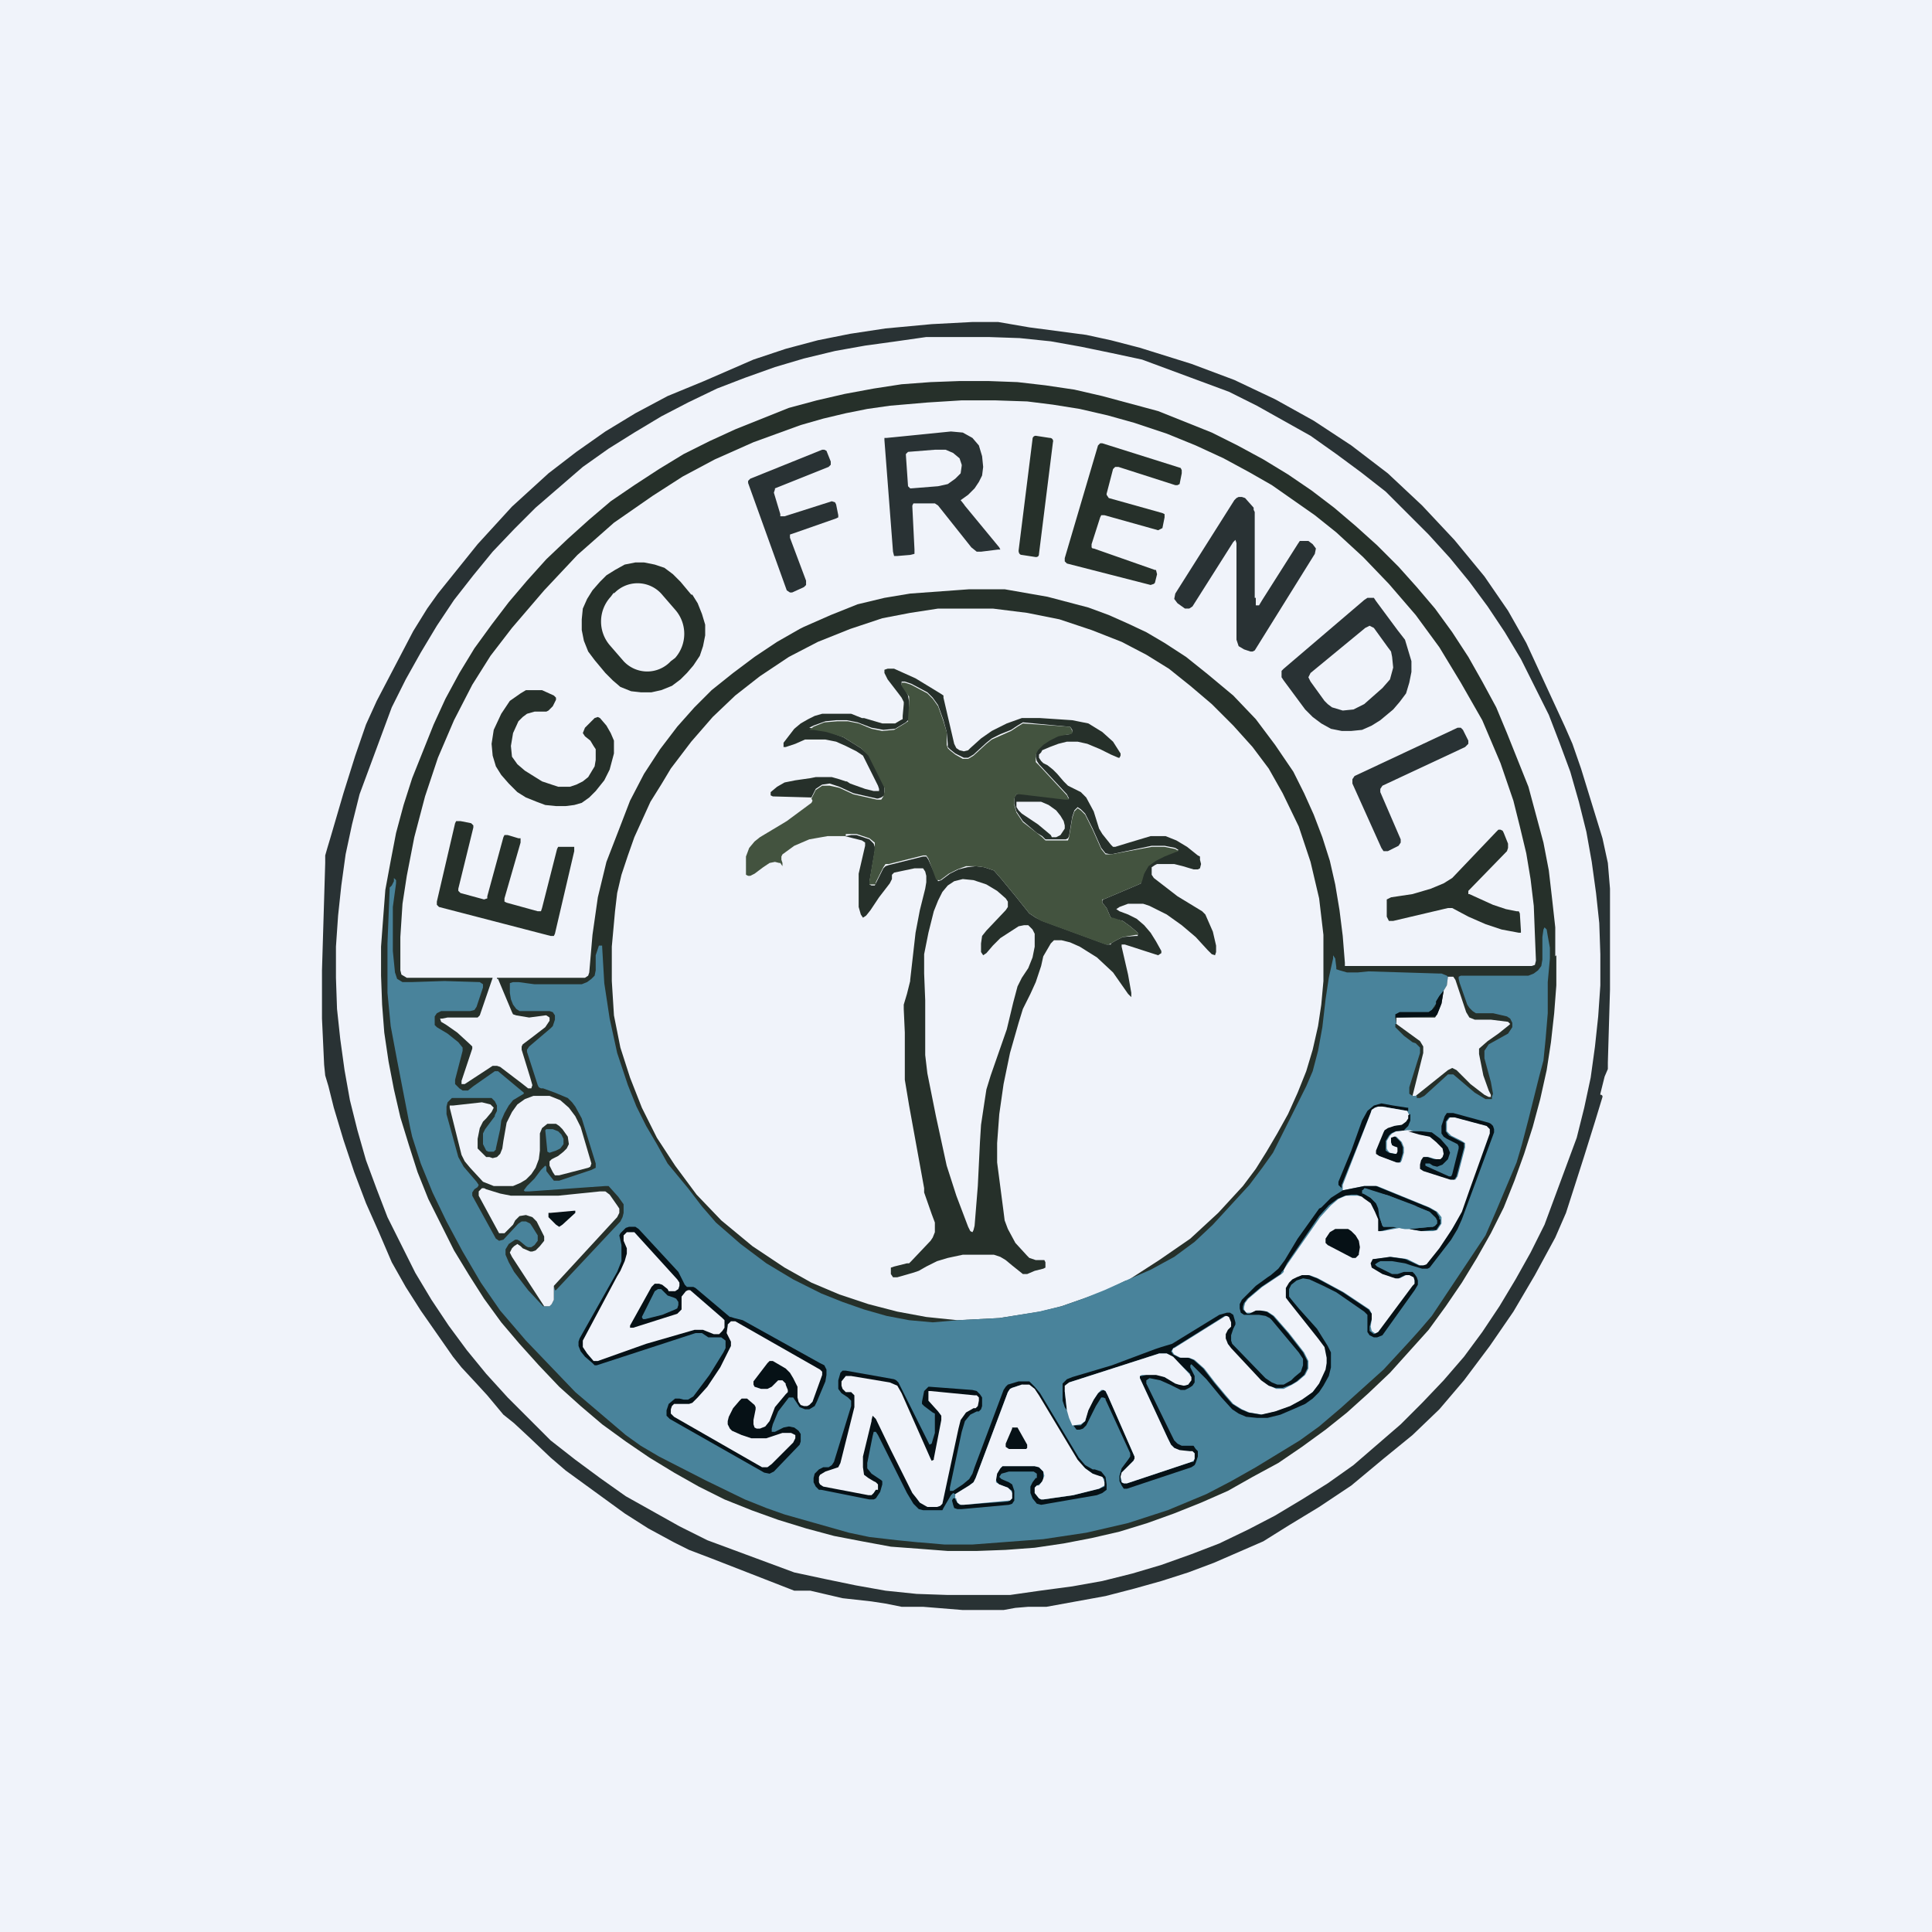 <!-- by TradingView --><svg width="18" height="18" viewBox="0 0 18 18" xmlns="http://www.w3.org/2000/svg"><path fill="#F0F3FA" d="M0 0h18v18H0z"/><path fill-rule="evenodd" d="M14.92 10.2h-.01v-.01l.04-.16.03-.07V9.9l.02-.68v-.94l-.02-.24-.05-.23-.2-.65-.08-.23-.07-.16-.36-.78-.17-.3-.22-.32-.28-.34-.3-.32-.32-.3-.34-.26-.35-.23-.36-.2-.38-.18-.4-.15-.48-.15-.27-.07-.23-.05-.53-.07L9.3 3h-.24l-.38.02-.43.04-.33.05-.3.06-.3.08-.3.1-.46.2-.34.14-.3.16-.28.17-.27.19-.26.2-.34.31-.32.35-.37.46-.1.14-.13.21-.34.65-.1.22-.1.29-.11.35-.12.41-.03.1-.02.07v.07l-.03 1v.45l.02.43.01.1.03.1.05.2.09.3.1.3.11.29.12.27.12.28.13.23.14.22.3.43.08.1.13.14.11.12.1.12.05.06.1.08.14.13.2.19.14.12.55.4.22.14.24.13.14.07.21.08.77.3h.15l.3.07.27.03.13.02.15.03h.2l.37.03h.38l.11-.02.12-.01h.17l.55-.1.27-.07.25-.07.25-.08.24-.09.23-.1.23-.1.24-.15.28-.17.3-.2.3-.25.27-.22.25-.24.23-.27.24-.32.22-.32.2-.34.19-.35.1-.23.09-.28.08-.25.1-.32.07-.23v-.01Zm-.01-1.02v-.29l-.01-.29-.03-.28-.04-.29-.05-.28-.07-.28-.08-.28-.1-.27-.1-.26-.13-.26-.13-.26-.15-.25-.16-.24-.17-.23-.18-.22-.2-.22-.2-.2-.2-.2-.23-.18-.23-.17-.24-.17-.25-.14-.25-.14-.26-.13-.27-.1-.27-.1-.27-.1-.28-.06-.29-.06-.28-.05-.29-.03-.29-.01h-.58l-.28.04-.29.04-.28.05-.29.07-.27.08-.28.1-.26.1-.27.13-.25.13-.25.15-.24.15-.24.17-.22.19-.22.19-.2.2-.2.21-.18.22-.18.23-.16.24-.15.25-.14.25-.13.26-.1.27-.1.27-.1.27-.07.28-.06.28-.04.29-.03.28-.02.29v.29l.01.29.03.28.04.29.05.28.07.28.08.28.1.27.1.26.13.26.13.26.15.25.16.24.17.23.18.22.2.22.2.2.2.2.23.18.23.17.24.17.25.14.25.14.26.13.27.1.27.1.27.1.28.06.29.06.28.05.29.03.29.01h.58l.28-.04.3-.04.28-.05.28-.07.27-.08.28-.1.26-.1.27-.13.25-.13.25-.15.24-.15.24-.17.22-.19.22-.19.2-.2.2-.21.19-.22.17-.23.16-.24.15-.25.14-.25.13-.26.1-.27.1-.27.1-.27.07-.28.06-.28.04-.29.03-.28.02-.29Z" fill="#293234"/><path d="M14.5 8.9v.28l-.02.26-.03.27-.04.26-.06.27-.07.26-.08.25-.09.25-.1.25-.12.24-.13.23-.14.23-.15.22-.16.22-.18.2-.18.2-.2.19-.2.18-.2.16-.22.16-.22.15-.24.13-.23.13-.25.11-.25.1-.25.09-.26.08-.26.06-.26.05-.27.04-.27.02-.27.01h-.27l-.26-.02-.27-.02-.27-.05-.26-.05-.26-.07-.26-.08-.25-.09-.25-.1-.24-.12-.23-.13-.23-.14-.22-.15-.22-.16-.2-.17-.2-.18-.19-.2-.18-.2-.17-.2-.16-.22-.14-.22-.14-.23-.12-.24-.12-.24-.1-.25-.08-.25-.08-.26-.06-.26-.05-.26-.04-.27-.02-.26-.01-.27v-.27l.02-.27.02-.26.05-.27.05-.26.07-.26.08-.25.1-.25.1-.25.11-.24.13-.24.14-.23.16-.22.16-.21.17-.2.18-.2.2-.19.2-.18.2-.17.22-.15.23-.15.23-.14.24-.12.24-.11.25-.1.25-.1.26-.07.26-.06.27-.05.26-.04.27-.02.27-.01h.27l.27.01.26.03.27.04.26.06.26.07.26.07.25.1.25.1.24.12.24.13.23.14.22.15.21.16.2.17.2.18.2.2.17.19.17.2.16.22.15.23.13.23.13.24.1.24.1.25.1.25.07.26.07.26.05.26.03.26.03.27v.27Z" fill="#26302A"/><path d="m4.64 9.12.13.31.01.02.03.01.12.02.15-.02h.01l.03.02v.03l-.04.06-.13.1-.08.06-.01.02v.03l.08.26.02.07-.01.03h-.03l-.05-.04-.21-.16-.03-.01h-.04l-.26.17H4.3v-.03l.1-.3v-.02l-.02-.02-.12-.11-.1-.07-.05-.03-.01-.03h.02l.05-.01h.28l.02-.02.12-.35h-.8l-.05-.03-.01-.04v-.31l.02-.31.04-.26.07-.36.1-.38.12-.36.15-.35.17-.33.17-.27.2-.26.3-.35.31-.33.34-.3.36-.25.28-.18.3-.16.36-.16.44-.16.21-.06.21-.05.2-.04.21-.03.35-.03.32-.02h.31l.3.01.24.03.25.04.26.06.25.07.3.1.27.11.26.12.24.13.21.12.2.14.2.14.2.16.25.23.24.25.25.29.22.3.2.33.2.35.17.4.12.35.06.24.06.25.04.24.03.25.01.26.01.25-.01.04-.03.01h-1.74v-.03l-.02-.25-.03-.24-.04-.24-.05-.22-.07-.22-.08-.21-.09-.2-.1-.2-.17-.25-.18-.24-.21-.22-.24-.2-.2-.16-.2-.13-.17-.1-.17-.08-.18-.08-.19-.07-.38-.1-.4-.07h-.33l-.55.04-.24.04-.25.06-.25.1-.25.11-.04.02-.21.12-.21.14-.2.15-.2.16-.16.16-.16.18-.16.21-.15.23-.13.25-.1.26-.12.31-.08.33-.05.35-.03.35-.01.03-.03.02H4.63v.01Z" fill="#F0F3FA"/><path d="m8.98 4.7.33.4.01.02H9.3l-.16.02H9.1l-.05-.04-.31-.39-.03-.02h-.2l-.01.02v.01l.02.4v.04l-.04.01-.12.01h-.03l-.01-.04-.08-1.04v-.02h.02l.6-.06.11.01.09.05.06.07.03.1.01.1-.01.08-.03.06-.04.06-.06.06-.07.05.04.05Z" fill="#293234"/><path d="m9.78 4.08-.13-.02a.03.03 0 0 0-.03.03l-.13 1.04c0 .02.01.04.03.04l.13.02c.02 0 .03-.01.03-.03l.13-1.04a.03.03 0 0 0-.03-.04ZM10.78 5.35l-.02.08-.01.01-.03.01-.78-.2-.02-.02V5.2l.31-1.05.02-.02h.02l.73.23.01.02v.03l-.02.1-.02.01h-.02l-.53-.17h-.03l-.02.02-.06.23v.01l.02.03.5.14.02.01v.03l-.02.1-.04.02-.5-.14h-.03l-.01.02-.08.25v.03l.01.01h.01l.57.2h.01l.01.04Z" fill="#26302A"/><path d="m7.33 5.5-.36-1v-.02l.02-.02.67-.27h.02l.02.01.04.1v.03l-.02.02-.5.2v.01l-.01.03.06.2v.02h.04l.44-.14.03.01.01.02.02.1v.02l-.02.01-.4.14-.03.01v.03l.15.4v.04l-.02.02-.11.05h-.02l-.03-.02Z" fill="#293234"/><path d="M8.44 4.24v-.01l.02-.02.25-.02h.1l.07.03.06.05.02.06v.01l-.01.07-.05.05-.07.05-.09.02-.25.02h-.01l-.02-.02-.02-.29Z" fill="#F0F3FA"/><path d="M11.7 5.57v.07h.03l.03-.05.33-.52.02-.03h.08l.04.03.03.04-.01.05-.56.9-.02.01h-.02l-.06-.02-.05-.03-.02-.06V5.06l-.01-.03-.02.02-.38.6-.03.02h-.04l-.07-.05-.03-.04.01-.05.55-.87.02-.02.02-.01h.03l.03.01.08.09v.02l.01.02v.8Z" fill="#293234"/><path d="m6.45 5.54.05.08.04.1.03.1v.1l-.02.1-.03.09-.06.09-.06.07-.06.06-.08.06-.1.04-.09.02h-.1l-.09-.01-.1-.04-.07-.06-.07-.07-.1-.12-.06-.08-.04-.1-.02-.1v-.1l.01-.1.04-.09.05-.08.07-.08.06-.06.08-.05.09-.05.1-.02H6l.1.02.09.03.08.06.07.07.1.12Z" fill="#26302A"/><path d="m5.72 5.52-.03.04a.34.34 0 0 0-.01.45l.13.15a.3.3 0 0 0 .44 0l.04-.03a.34.34 0 0 0 0-.45l-.13-.15a.3.3 0 0 0-.44 0Z" fill="#F0F3FA"/><path d="m12.71 5.59.03-.02h.06l.02.03.2.27.07.09.03.1.03.1v.1l-.02.1-.03.1-.06.08-.06.07-.12.1-.08.05-.09.04-.1.01h-.09l-.1-.02-.09-.05-.08-.06-.07-.07-.2-.27-.02-.03v-.06l.02-.02.75-.64Z" fill="#293234"/><path d="m10.49 11.93-.2.1-.2.07-.2.07-.2.05-.38.06-.39.02-.29-.03-.27-.05-.27-.07-.27-.09-.26-.11-.25-.14-.3-.2-.29-.24-.23-.24-.2-.27-.17-.26-.14-.28-.11-.28-.09-.28-.06-.3-.02-.32v-.32l.03-.33.02-.17.04-.17.06-.18.06-.17.15-.33.1-.16.09-.15.19-.25.2-.23.21-.2.23-.18.27-.18.27-.14.3-.12.3-.1.26-.05.26-.04h.51l.32.04.3.06.3.1.28.11.23.12.21.13.2.16.2.17.2.2.18.2.15.2.13.23.15.31.11.33.08.34.04.34v.43l-.02.22-.03.2-.05.22-.06.2-.08.2-.09.2-.1.18-.1.17-.1.16-.12.16-.23.25-.26.24-.29.2-.31.2ZM12.72 5.85l.04-.02.04.02.13.18.03.04.01.05.01.1-.03.11-.07.08-.17.15-.1.05-.1.01-.1-.03-.04-.03-.03-.03-.13-.18-.02-.04.02-.04.51-.42Z" fill="#F0F3FA"/><path d="m7.88 7.79.05-.01h.05l.12.04.04.04.01.03v.04l-.05.29v.02l.02.01h.03l.01-.02.07-.14.02-.02.03-.01.32-.08h.03l.02.03.08.18.01.02.03-.01.08-.06.08-.04.08-.02.08-.01.08.01.09.03.07.08.14.17.12.15.06.04.06.03.6.22h.04v-.01l.05-.03.06-.03.12-.01h.02v-.03l-.07-.06-.07-.05-.09-.02-.02-.01-.01-.02-.03-.07-.04-.05v-.02l.01-.01.33-.14.02-.01V8.2l.03-.07.04-.07.07-.05.08-.04.1-.04.03-.01-.03-.02-.1-.02h-.12l-.38.08-.05-.01-.04-.05-.08-.18-.07-.14-.04-.04-.03-.02-.03.03-.02.06-.03.18-.01.02-.02.01h-.19l-.03-.03-.05-.03-.13-.11-.06-.09-.02-.07v-.06l.02-.03.03-.01.42.05h.04l-.02-.04-.26-.28-.02-.03-.01-.04v-.03l.02-.04.05-.05.06-.04.09-.04.1-.01.02-.02V6.8l-.02-.03h-.02l-.42-.04-.05.03-.06.04-.1.04-.08.04-.05.04-.12.11-.05.03h-.04l-.08-.04-.05-.04-.02-.02v-.03l-.01-.11-.03-.11-.05-.14-.05-.07-.05-.05-.15-.08-.06-.02H8.4v.03l.04.06.02.04.01.06v.15l-.01.02-.02.02-.1.06-.11.01-.11-.02-.13-.05-.1-.02h-.1l-.1.01-.11.04-.04.02.04.01.12.02.16.06.16.1.07.06.06.1.09.2v.08l-.03.02-.03.01h-.01l-.22-.05-.13-.06-.09-.03-.07.01-.06.04-.04.08-.36-.01-.02-.01v-.03l.06-.05.07-.04.1-.02.14-.02.05-.01H7.75l.07.02.06.02h.01l.03.02.14.05.08.02h.05v-.02l-.01-.03-.09-.18-.05-.1L7.98 7l-.1-.05-.09-.04-.1-.02H7.5l-.09.04-.09.03H7.3v-.04l.1-.13.06-.05.07-.04.06-.03.07-.02h.27l.1.04h.02l.17.05h.12l.05-.03.02-.01v-.03l.01-.11v-.02L8.4 6.5l-.03-.04-.1-.13-.03-.06v-.03l.03-.01h.06l.2.09.23.14.03.02v.02l.1.43.02.04.03.02.04.01.04-.01.02-.02.1-.09.1-.07.14-.07.14-.05h.17l.3.02.15.03.13.08.1.09.07.11v.02l-.01.02h-.01l-.07-.03-.1-.05-.12-.05-.09-.02h-.1l-.08.02-.08.03-.07.03-.01.02-.02.02v.03l.02.03.02.02.04.02.05.04.04.04.06.07.04.04.04.02.08.04.05.05.07.13.05.16.03.05.08.1.02.02h.02l.13-.04.2-.06h.14l.1.04.1.06.1.08.02.01v.03l.01.04-.01.04-.02.01h-.04l-.1-.03-.08-.02h-.16l-.02.01-.03.02v.07l.02.03.22.17.23.14.03.03.07.16.03.13v.06l-.01.03-.03-.01-.04-.04-.11-.12-.13-.11-.14-.1-.16-.08-.06-.02h-.14l-.08.03-.03.02.03.02.08.03.08.04.07.06.06.07.05.08.05.09v.02l-.03.02-.31-.1h-.03v.02l.06.26.03.17v.04l-.03-.03-.14-.2-.15-.14-.16-.1-.09-.04-.08-.02h-.07l-.03.03-.07.12L9.7 9l-.05.15-.05.11-.07.14-.04.13-.08.28-.06.29-.04.28-.02.27v.18l.03.23.03.23.01.08.03.08.07.13.11.12.02.02.06.02H9.73l.01.02v.05l-.02.01-.08.02-.07.03h-.04l-.1-.08-.06-.05-.05-.03-.06-.02H8.97l-.14.03-.1.03-.1.05-.07.04-.06.02-.14.04h-.04l-.02-.03v-.06l.03-.01.12-.03h.02l.02-.02.18-.19.02-.03.02-.05v-.09l-.03-.08-.07-.2v-.04l-.14-.77-.04-.24v-.44l-.01-.22v-.04l.03-.1.03-.12v-.01l.05-.44.04-.21.05-.2.01-.06v-.06l-.01-.04-.02-.03h-.08l-.19.04-.02.02v.04l-.01.02-.01.02-.1.13-.08.12-.04.05-.03.02-.02-.03L8 8.45v-.24L8 8.14l.06-.26v-.03l-.03-.02-.16-.04Z" fill="#26302A"/><path d="M7.88 7.79h-.17l-.17.03-.14.06-.11.08-.01.02v.03l.01.03v.03l-.02-.03h-.01l-.04-.01-.05.01-.06.04-.08.06-.04.02h-.02l-.02-.01V7.98l.03-.08.05-.06.05-.04.25-.15.23-.17.01-.02-.01-.02.04-.08.06-.04h.07l.09.02.13.06.22.05h.04l.02-.03.01-.04v-.04l-.1-.2-.05-.1-.07-.07-.16-.1-.16-.05-.12-.02h-.04l.04-.03.1-.04.12-.01h.1l.1.02.12.05.1.02.11-.01.1-.06.03-.02V6.7l.01-.15v-.06l-.03-.04-.04-.06v-.03h.03l.06.02.15.08.05.05.05.07.05.14.03.1v.12l.01.03.02.02.05.04.07.04h.05l.05-.03.12-.11.05-.04.09-.04.09-.04.06-.04.05-.03.42.03h.02l.02.04v.02l-.01.01h-.02l-.1.02-.08.04-.06.04-.05.05-.02.04v.07l.03.03.26.28.02.04h-.04L9.5 7.4h-.03l-.02.04v.06l.02.07.06.09.13.1.05.04.03.03h.21l.01-.03.03-.18.02-.06.03-.03.03.02.04.04.07.14.08.18.04.05h.05l.38-.07h.12l.1.02.03.02-.03.01-.1.04-.08.04-.07.05-.04.07-.02.07-.01.02-.02.01-.33.14h-.01v.03l.04.05.03.07.01.02h.02l.09.03.07.05.07.06v.02h-.02l-.12.02-.06.03-.05.03-.02.01h-.03l-.6-.22-.05-.03-.06-.04-.12-.15-.14-.17-.07-.08-.09-.03-.08-.01H9l-.08.03-.08.04-.08.06h-.03l-.01-.01L8.65 8l-.02-.03H8.6l-.32.08h-.03l-.02.03-.07.14v.02H8.1v-.03l.05-.3v-.06l-.05-.04-.12-.04h-.1Z" fill="#43533F"/><path d="m5.55 6.98-.02-.03-.03-.05-.05-.04-.02-.03.02-.05.09-.09.03-.01.02.01.06.07.04.07.03.07V7.02l-.04.15-.05.1-.08.1-.06.06-.07.05-.07.02-.08.01h-.09l-.1-.01L5 7.47l-.1-.04-.08-.05-.08-.08-.07-.08-.05-.08-.03-.1-.01-.11.02-.13.07-.15.08-.12.1-.07.05-.03H5.05l.11.05.02.02v.02l-.03.06-.04.04-.02.01h-.11l-.07.02-.04.03-.04.04-.05.11-.02.12.01.1.05.07.07.06.16.1.15.05h.11l.06-.02.06-.03.05-.04.03-.05.03-.05.01-.06v-.1Z" fill="#26302A"/><path d="m12.87 7.9-.27-.6v-.04l.02-.03.96-.45h.03l.02.02.05.1v.03l-.03.03-.77.36-.02.03v.03l.19.44v.03l-.02.03-.1.05h-.04l-.02-.03Z" fill="#293234"/><path d="m9.79 7.78-.12-.1-.15-.1-.03-.03-.02-.03v-.05h.23l.07.03.07.05.04.05.03.05.01.04v.03l-.02.03-.02.03-.04.02H9.8l-.01-.02Z" fill="#F0F3FA"/><path d="m5.05 8.46.14-.55.01-.02H5.35v.04l-.18.77-.01.02h-.03l-1.04-.27-.02-.02V8.4l.17-.73.01-.02h.04l.1.02.02.02v.02l-.14.57v.02l.02.02.22.06.03-.01v-.02l.15-.55.01-.02h.03l.1.03h.02v.04l-.15.52v.03l.02.01.29.08h.03l.01-.03ZM13.69 8.33l.22.1.12.04.1.02h.02l.01.02.01.16v.02h-.02l-.16-.03-.15-.05-.16-.07-.15-.08h-.04l-.51.12h-.04l-.02-.04v-.16l.04-.02.2-.03.17-.05.12-.05.08-.05.41-.43.02-.02h.02l.02.01.01.02.04.1v.04l-.01.03-.36.37v.03Z" fill="#26302A"/><path d="M5.07 12.17h.05l.02-.02.02-.04v-.13l.01.04h.01l.6-.64.02-.04.01-.04v-.08l-.05-.07-.09-.1h-.03l-.71.05h-.04l-.01-.01.03-.04.07-.07.06-.08.03-.03.01-.01.01.01v.04l.03.04.04.05h.05l.3-.1.04-.02v-.04l-.13-.42-.06-.11-.03-.04-.04-.04-.12-.05-.11-.04h-.02l-.02-.01-.01-.02-.1-.31v-.02l.02-.03.2-.17.02-.02.02-.06v-.04l-.02-.03-.03-.01h-.28l-.03-.02-.03-.04-.02-.05-.01-.06v-.09l.03-.01h.05l.15.02h.44l.05-.02.04-.03.03-.03.01-.05V8.9l.03-.09h.03v.01l.02.34.05.33.07.32.1.3.08.2.09.18.1.17.1.18.19.23.13.17.13.15.23.2.24.18.25.15.26.13.2.08.2.07.21.06.21.04.22.02.23-.02.39-.02.37-.06.21-.05.2-.07.2-.08.2-.09.23-.1.22-.12.19-.14.17-.16.34-.37.12-.16.1-.14.31-.62.06-.14.05-.19.04-.22.03-.26.03-.2.04-.18V8.9l.02.03.01.08v.02l.03.01.07.02h.1l.1-.01.65.02h.03l.05.02.01.01-.01.08-.03.05-.04.05-.03.05v.02l-.02.03-.02.03-.03.02h-.27l-.03.02-.01.03.01.06H13v.03l.08.08.08.06.03.01.04.04v.05l-.1.32v.06l.03.02h.04v.02h.03l.04-.02.22-.2h.05l.2.17.1.06h.06v-.02l.01-.03-.02-.11-.06-.22v-.07l.02-.03.02-.03.18-.1.02-.03.02-.03v-.04l-.02-.04-.03-.02-.13-.03h-.16l-.03-.02-.03-.03-.02-.03-.07-.2-.01-.04V9.1l.02-.01h.63l.05-.02.04-.03.03-.04.01-.06v-.21l.01-.07.01-.02.02.02.01.06.02.11v.1l-.02.22v.29l-.02.24-.02.2-.04.15-.1.4-.06.23-.05.17-.19.45-.1.23-.4.6-.1.15-.12.14-.09.1-.24.26-.4.36-.2.17-.18.13-.41.25-.23.13-.23.12-.36.15-.37.12-.39.09-.4.06-.66.05H8.8l-.23-.02h-.01l-.2-.02-.26-.03-.19-.04-.6-.17-.17-.06-.2-.08-.37-.18-.43-.22-.17-.1-.14-.1-.47-.4-.46-.48-.24-.28-.18-.26-.17-.29-.15-.28-.13-.27-.11-.27-.08-.25-.02-.09-.12-.62-.06-.32-.03-.31v-.46l.02-.5v-.02l.02-.02.02-.04v-.03l.02.02v.03l-.03.22V8.86l.02.2.02.06.05.03h.08l.31-.01.33.01.03.02v.03l-.06.18-.02.03-.04.01h-.27l-.04.02-.02.03v.08l.02.02.1.06.1.08.04.05v.03l-.07.27v.04l.04.04.03.02h.05l.05-.04.2-.14h.03l.24.2v.01l-.1.06-.04.05-.04.07-.03.07-.01.08-.04.18v.01l-.02.02h-.05l-.02-.01-.03-.06v-.1l.02-.04.09-.12v-.01l.02-.04v-.05l-.02-.04-.03-.03h-.37l-.04.04-.01.04v.07l.11.4.05.09.12.14.02.03-.01.02-.03.02-.02.03v.03l.22.4.03.02.04-.01.13-.14.01-.01.03-.02h.04l.04.02.02.03.05.08v.05l-.03.04-.03.02h-.03l-.02-.01-.06-.05-.02-.01h-.02l-.06.04-.03.05v.05l.03.07.05.09.13.17.14.15Z" fill="#49839B"/><path d="M9.14 8.79v.08l.02.03.03-.02.06-.07.07-.07.17-.11.05-.01h.04l.04.04.02.04V8.82l-.02.1-.04.1-.06.09-.04.08-.04.15-.06.25-.15.43-.04.13-.02.13-.03.2-.01.16-.02.41-.03.37-.01.04-.01.02-.02-.01-.02-.04-.11-.29-.09-.28-.1-.46-.08-.4-.02-.17v-.51l-.01-.25v-.18l.04-.2.05-.2.04-.1.04-.08.05-.06.06-.04.08-.02.1.01.12.04.1.06.08.07.02.03v.05l-.02.03-.18.19-.04.05-.01.07ZM13.2 10.21h-.04l.1-.4v-.06l-.03-.05-.22-.16v-.06H13.37l.02-.03.04-.1.02-.12.03-.05.01-.08h.05l.02.03.1.3.03.05.05.02h.15l.16.02.02.02-.01.01-.1.08-.1.07-.08.07v.05l.04.2.05.14.02.04v.02h-.02l-.04-.02-.13-.1-.13-.13-.04-.02-.04.02-.3.24Z" fill="#F0F3FA"/><path d="m13.45 9.23-.02.12-.04.1-.02.02h-.02l-.34.01H13v-.03l.04-.02h.27l.03-.02.03-.03.01-.03v-.02l.03-.05.04-.05Z" fill="#061116"/><path d="M4.54 10.78h.02l.03.01.04-.01.03-.03.02-.05.01-.07.03-.17.05-.1.05-.07.07-.05.08-.03H5.12l.1.04.08.07.06.08.05.1.1.34-.01.03-.02.01-.27.07h-.04l-.02-.03-.03-.06v-.04l.02-.02.06-.03.05-.04.03-.03.02-.04-.01-.07-.05-.07-.03-.03-.03-.02H5.1l-.05.04-.02.05v.16l-.01.08-.03.08-.04.06-.05.05-.05.03-.07.03H4.6l-.1-.04-.12-.13-.05-.06-.03-.06-.01-.04-.1-.4v-.02h.03l.27-.03.08.02.03.03-.02.04-.05.06-.03.03-.03.06-.02.1v.09l.04.04.04.04Z" fill="#F0F3FA"/><path d="m13.11 10.35-.23-.04h-.04l-.03.01-.03.02-.01.03-.27.67v.03l-.03-.03v-.03l.12-.29.1-.28.05-.09.06-.05.07-.02.11.02.13.02h.01v.03Z" fill="#061116"/><path d="m13.11 10.35.02.04v.03l-.02.03-.04.03-.07.01-.06.02-.03.02-.01.02-.07.17v.03l.03.02.16.06h.03l.01-.02.02-.07v-.05l-.02-.05-.05-.05h-.02l-.02.01-.01.03v.01l.01.03H13l.02.02.01.04v.02h-.03l-.05-.01-.02-.02-.01-.02v-.07l.03-.05.02-.02.04-.02.1-.01h.03l.1.04.09.02.06.05.05.05.02.05v.04l-.02.02h-.06l-.07-.02h-.04l-.02.03v.08l.02.02.25.08h.04l.02-.03.07-.27v-.04l-.03-.02-.1-.05-.04-.04v-.09l.03-.04h.05l.3.08.03.03v.04l-.19.53-.07.2-.1.16-.1.18-.13.15-.03.01h-.04l-.12-.06-.15-.02-.15.02h-.01l-.02.04.01.04.1.06.12.04h.03l.06-.03h.05l.03.02v.08l-.33.43-.03.02-.04-.03-.01-.04.01-.07v-.05l-.02-.04-.24-.16-.24-.13-.08-.03h-.06l-.05.02-.04.02-.03.03-.03.05v.09l.03.04.27.34.06.09.02.09v.05l-.01.06-.06.13-.07.08-.09.07-.11.06-.14.05-.13.03-.12-.02-.07-.03-.08-.05-.07-.08-.1-.12-.1-.13-.09-.08-.05-.02H11l-.06-.03-.02-.03.01-.03h.01l.48-.3h.02l.02.01.02.05v.04l-.02.03-.02.04v.09l.04.04.28.3.07.05.06.03h.07l.08-.04.05-.03.07-.06.03-.06v-.07l-.04-.08-.14-.18-.14-.16-.06-.04-.06-.01h-.04l-.04.02h-.06l-.02-.03v-.02l.01-.04.03-.04.13-.11.18-.12.02-.02v-.02l.04-.06.3-.43.1-.11.07-.06.07-.03h.11l.05.01.08.06.04.07.03.08v.11h.03l.16-.03.05.01h.04l.11.02h.11l.04-.01.02-.03.02-.03v-.06l-.04-.05-.07-.04-.49-.2H12.71l-.2.04v-.05l.26-.67.01-.03.03-.02.03-.01h.04l.23.04Z" fill="#F0F3FA"/><path d="M10 13.28h.07l.04-.04.03-.11.05-.09.04-.06.03-.02.02-.01.02.01.02.04.25.57v.02l-.01.02-.07.07-.04.04-.01.04v.03l.01.02.02.01h.03l.6-.2h.02l.01-.03v-.05l-.02-.01-.03-.01h-.09l-.05-.03-.03-.03-.03-.06-.26-.56v-.02h.02l.07-.02h.06l.08.03.1.06h.03l.05.02.04-.01.02-.04v-.06l-.17-.16-.05-.03h-.07l-.84.27-.03.03-.01.05.02.18-.02-.03-.02-.06v-.16l.04-.04.05-.02.37-.11.4-.15.06-.02.1-.03.44-.27.07-.02h.03l.03.02.02.07v.02l-.02.04-.02.06v.05l.01.03.31.32.06.04.05.02h.06l.07-.04.03-.03.06-.05.02-.06v-.06l-.04-.06-.25-.3-.02-.02-.04-.02-.06-.01h-.14l-.03-.02-.01-.04v-.04l.02-.04.13-.13.11-.08.03-.02.07-.06.06-.08.12-.2.2-.28.02-.01.09-.09.11-.07.2-.04H12.82l.49.2.07.04.03.05v.02h.01v.04l-.02.03-.02.03h-.04l-.1.01-.11-.02.2-.02h.02l.02-.01.01-.02v-.05l-.07-.06-.09-.04-.04-.02-.24-.09-.22-.07h-.01l-.01.02v.03l.07.04.05.05.02.05.01.07.03.09.01.01h.14l-.17.04h-.02v-.11l-.03-.07-.04-.08-.07-.05-.01-.01-.05-.02h-.05l-.06.01-.07.03-.08.06-.09.1-.3.44-.03.06-.02.02-.01.02-.18.12-.13.11-.03.04-.01.03v.03l.02.02.02.02h.02l.02-.01.04-.02h.04l.06.01.06.04.14.16.14.18.04.08v.07l-.03.06-.07.06-.05.03-.08.03h-.07l-.06-.02-.07-.05-.28-.3-.03-.04-.02-.05v-.04l.02-.04.03-.03v-.04l-.02-.05-.02-.01h-.02l-.48.3-.02.03.02.03.06.03h.08l.05.02.09.08.1.13.1.12.07.08.08.05.07.03.12.02.13-.03.14-.05.11-.06.1-.07.06-.08.06-.13.01-.06v-.05l-.02-.1-.06-.08-.27-.34-.03-.04V12l.03-.05.03-.03.04-.02.05-.02h.06l.08.03.24.13.24.16.03.04v.05l-.02.07v.04l.04.03.04-.02.32-.43.02-.02v-.03l-.01-.03-.04-.02h-.04l-.06.03H13l-.12-.04-.1-.06-.01-.04.02-.04h.01l.15-.02.14.02.13.06h.04l.03-.01.12-.15.12-.18.09-.16.07-.2.19-.53v-.04l-.03-.03-.3-.08h-.05l-.03.04v.09l.03.04.1.05.04.02v.04l-.07.27-.02.03h-.04l-.25-.08-.03-.02v-.04l.01-.04.02-.03h.04l.06.02h.06l.02-.02.01-.03-.01-.05-.06-.06-.06-.05-.1-.02-.1-.03h.12l.1.01.08.06.07.08.02.05-.02.06-.05.05-.05.02-.04-.01-.03-.02h-.04v.02l.02.01.2.09h.02l.01-.02.06-.24v-.02l-.01-.02-.1-.05-.03-.02-.02-.03v-.07l.02-.06.01-.03.02-.03h.06l.33.09.02.01.02.02.01.03v.03l-.3.81-.04.09-.06.1-.2.26-.02.01h-.05l-.1-.03-.06-.02-.12-.02h-.11l-.02.01-.03.02.02.02.1.05.04.02h.05l.06-.02h.08l.02.02.02.03.01.03v.04l-.03.05-.3.42-.05.02h-.03l-.04-.02-.02-.03V12.25l-.03-.03-.26-.18-.12-.06-.13-.06-.06-.01-.06.02-.05.04-.02.04v.07l.04.05.05.06.17.19.1.16.03.06v.14l-.02.08-.05.09-.04.06-.06.06-.07.05-.09.04-.14.06-.12.03h-.1l-.1-.01-.07-.03-.06-.04-.1-.11-.14-.17-.14-.14-.01.01v.02l.02.04.02.04V12.88l-.02.03-.03.02-.04.02H11l-.1-.05-.09-.04-.1-.02-.03.02v.03l.23.47.03.06.03.03.04.02H11.12l.02.03.02.02v.05l-.02.06-.01.02-.03.02-.6.2h-.03l-.02-.03-.02-.04v-.05l.02-.07.06-.08.02-.03v-.03l-.23-.5v-.01l-.02-.01h-.02l-.05.08-.04.08-.05.1-.03.03-.03.01h-.03l-.03-.04Z" fill="#061116"/><path d="m13.1 10.53-.1.01-.04.02-.02.02-.03.05V10.72l.03.02.05.01h.02l.01-.02v-.04l-.03-.01-.02-.01-.01-.03v-.04l.03-.01H13l.05.05.02.05v.05l-.02.07-.01.02h-.03l-.16-.06-.03-.02v-.03l.07-.17.01-.02.03-.02.06-.02.07-.01.04-.03.02-.03v-.03l.02-.01v.06l-.02.05-.04.04Z" fill="#061116"/><path d="m5.08 10.53.01-.01H5.15l.05.02.03.03.02.04v.05l-.03.04-.04.02-.06.02-.02-.01-.02-.2Z" fill="#49839B"/><path d="M5.16 11.98v.13l-.02.04-.02.02h-.05l-.3-.46-.02-.04.02-.04.02-.02.03-.02.03.02.02.02.07.03h.02l.03-.01.04-.04.04-.05v-.04L5 11.38l-.04-.04-.06-.02-.06.01-.04.04-.02.04-.08.08h-.05l-.19-.35v-.04l.03-.03h.02l.02.01.13.04.1.02H5.2l.39-.04h.05l.04.03.07.1.02.03v.04l-.02.04-.59.64Z" fill="#F0F3FA"/><path d="M13.12 11.45h-.04l-.05-.01-.05-.01H12.89l-.01-.01-.03-.09v-.07l-.03-.05-.05-.05-.06-.04h-.02v-.03l.02-.01.23.06.24.1.04.01.1.04.05.05.02.03v.03l-.02.02-.02.01h-.01l-.22.02Z" fill="#49839B"/><path d="m5.13 11.3.22-.02h.01v.02l-.12.11-.03.02-.03-.02-.07-.07v-.04h.02ZM7.35 13.02l-.1.13-.05.12-.01.04v.03h.03l.04-.02.04-.02.05-.01.05.01.04.03.02.03v.07l-.01.03-.24.25-.04.02-.05-.01-.88-.5-.03-.03v-.05l.02-.06.06-.05h.04l.04.01h.04l.05-.03.15-.2.13-.21.02-.04v-.07l-.04-.03H6.6l-.06-.04h-.06l-.92.3h-.02l-.02-.02-.07-.06-.04-.05-.02-.05v-.04l.01-.03.35-.62.04-.1V11.6l-.02-.09.01-.02.05-.05.03-.01h.06l.03.02.37.4.06.12.02.02h.06l.02.01.32.27h.01l.03.01.08.02.36.2.36.2.04.02.02.04v.05l-.01.06-.08.19-.02.04-.05.03H7.5l-.05-.02-.02-.03-.04-.06h-.04ZM12.37 11.6l-.02-.02v-.04l.04-.06.05-.03h.12l.03.02.04.04.03.05.01.06-.01.06v.01l-.03.03h-.03l-.23-.12Z" fill="#061116"/><path d="m5.9 12.37.41-.13.04-.04V12.08l.04-.05.02-.01h.02l.3.26.02.02v.07l-.02.03-.03.03h-.05l-.1-.04h-.08l-.45.13-.45.16h-.04l-.06-.07-.04-.06v-.06l.32-.6.03-.05.04-.09.02-.07v-.05l-.03-.07v-.05l.03-.03h.07l.4.44.02.03v.03l-.01.03-.03.02h-.06l-.01-.02-.05-.04-.03-.01H6.1l-.03.03-.2.36v.02h.01Z" fill="#F0F3FA"/><path d="M6.32 12.13v.03l-.01.03-.02.01-.12.05-.16.04h-.02l-.01-.02.12-.24.03-.02h.03l.06.06.06.02.02.01.02.03Z" fill="#49839B"/><path d="m7.03 12.92.06.02h.06l.04-.02.04-.04.02-.02h.04l.03.03v.01l.02.05v.02l-.02.02-.1.12-.05.13-.04.05-.05.02h-.03l-.02-.01-.01-.03v-.04l.02-.1v-.02l-.01-.02-.07-.06h-.05l-.02.02-.06.07-.04.08-.01.04v.03l.02.04.02.02.09.04.09.03h.14l.15-.05h.08l.04.02v.03l-.02.04-.2.2-.04.03H7.1l-.82-.47-.03-.03v-.04l.01-.03.02-.02H6.42l.03-.01.05-.05.09-.1.12-.18.1-.2v-.04l-.02-.04-.02-.04.01-.07v-.01l.03-.03h.04l.79.45.02.02v.03l-.09.25-.03.03-.02.01h-.03l-.03-.01-.02-.03-.01-.04v-.1l-.04-.08-.03-.05-.04-.04-.12-.07h-.03l-.02.02-.13.17v.03l.01.02ZM10 13.28h-.01l-.03-.07-.02-.07-.02-.18v-.05l.04-.03.84-.27h.07l.06.03.15.16.02.03v.03l-.03.04-.04.01-.05-.01-.03-.01-.1-.06-.08-.02h-.13l-.02.01v.02l.26.56.03.06.03.03.05.02.09.01h.03l.02.02v.05l-.01.02-.02.01-.6.2h-.03l-.02-.01v-.02l-.01-.03.01-.04.04-.04.07-.07.01-.02v-.02l-.25-.57-.02-.04-.02-.01h-.02l-.03.03-.04.06-.05.1-.03.1-.04.03-.07.01Z" fill="#F0F3FA"/><path d="M8.9 13.96v.01l.02.03.02.02h.03l.42-.03.02-.01.02-.02v-.07l-.04-.03-.08-.03-.02-.02-.01-.02v-.06l.04-.05.02-.02H9.64l.04.01.04.04v.09l-.04.03-.02.01-.02.02v.05l.04.05.02.01h.02l.28-.04.24-.06.05-.02v-.07l-.02-.02h-.03l-.06-.03-.07-.05-.07-.07-.07-.1-.3-.5-.03-.07-.05-.03-.07-.01-.09.03-.02.01-.02.03-.3.8-.02.04-.04.03-.13.08-.02-.01-.02.02-.07.12-.01.02H8.6l-.04-.01-.05-.05-.06-.1-.27-.54-.02-.03h-.02l-.01.04-.05.25v.05l.04.05.09.06.01.01v.03l-.02.07-.04.06-.02.01H8.1l-.45-.09h-.02l-.03-.03-.02-.04v-.04l.01-.04.04-.04.04-.02h.05l.03-.02.02-.03.16-.52v-.05l-.03-.03-.06-.04-.03-.04v-.08l.02-.07.02-.02h.03l.45.08.02.01.02.02.28.56.01.02.02-.01.03-.1V13.17l-.02-.01-.08-.06-.02-.02v-.02l.02-.1.02-.02.02-.02h.01l.4.03.04.01.03.03.02.03v.08l-.01.03-.02.02h-.02l-.06.03-.05.06-.03.1-.11.52v.03h.03l.09-.06.06-.05.03-.05.02-.06.12-.32.15-.4.02-.03.02-.02.1-.03h.1l.05.05.05.06.36.6.06.07.07.04h.02l.06.02.04.05.01.07v.05l-.04.03-.05.02-.52.09-.04-.01-.04-.05-.02-.05v-.06l.02-.04.03-.04h.01v-.04l-.03-.02h-.23l-.07.02-.02.03.02.02.07.03.03.02.02.06v.09l-.02.03-.03.01-.44.04h-.04l-.03-.01-.01-.03-.01-.04.01-.02h.01Z" fill="#061116"/><path d="m8.12 13.24-.08.33v.1l.01.07.04.03.05.03.02.01.02.02v.05h-.02l-.02.03-.02.02h-.03l-.42-.08-.03-.02-.01-.02v-.05l.01-.02.05-.03.12-.04.01-.02.01-.02.13-.52V13l-.03-.03h-.05l-.02-.02-.01-.01-.01-.03v-.04l.04-.05h.05l.36.06.07.03.04.07.27.61.01.02.02-.01v-.01l.07-.36v-.04l-.03-.04-.09-.1V12.96h.02l.41.04h.02l.02.02v.03l-.01.05-.02.02h-.02l-.07.04-.05.07-.02.08-.15.7-.02.02-.03.01h-.09L8.57 14l-.03-.04-.04-.05-.2-.4-.14-.29-.03-.03-.01.04ZM8.9 13.96v-.04l.13-.08.04-.03.02-.04.3-.8.02-.03.02-.01.09-.03h.07l.05.04.04.06.3.5.06.1.07.08.07.05.06.02.03.01.01.02.01.03v.03l-.05.03-.24.06-.28.04H9.7l-.02-.01-.04-.05v-.05l.02-.02h.02l.03-.04.02-.05-.01-.04-.04-.04-.04-.01H9.34l-.02.02-.03.05-.01.06v.02l.03.02.08.03.03.03.01.02v.05l-.02.02H9.4l-.42.04h-.03L8.92 14l-.01-.03v-.01Z" fill="#F0F3FA"/><path d="M9.55 13.5H9.4l-.03-.02v-.03l.06-.14v-.01h.05l.09.16v.03l-.01.01h-.02Z" fill="#061116"/></svg>